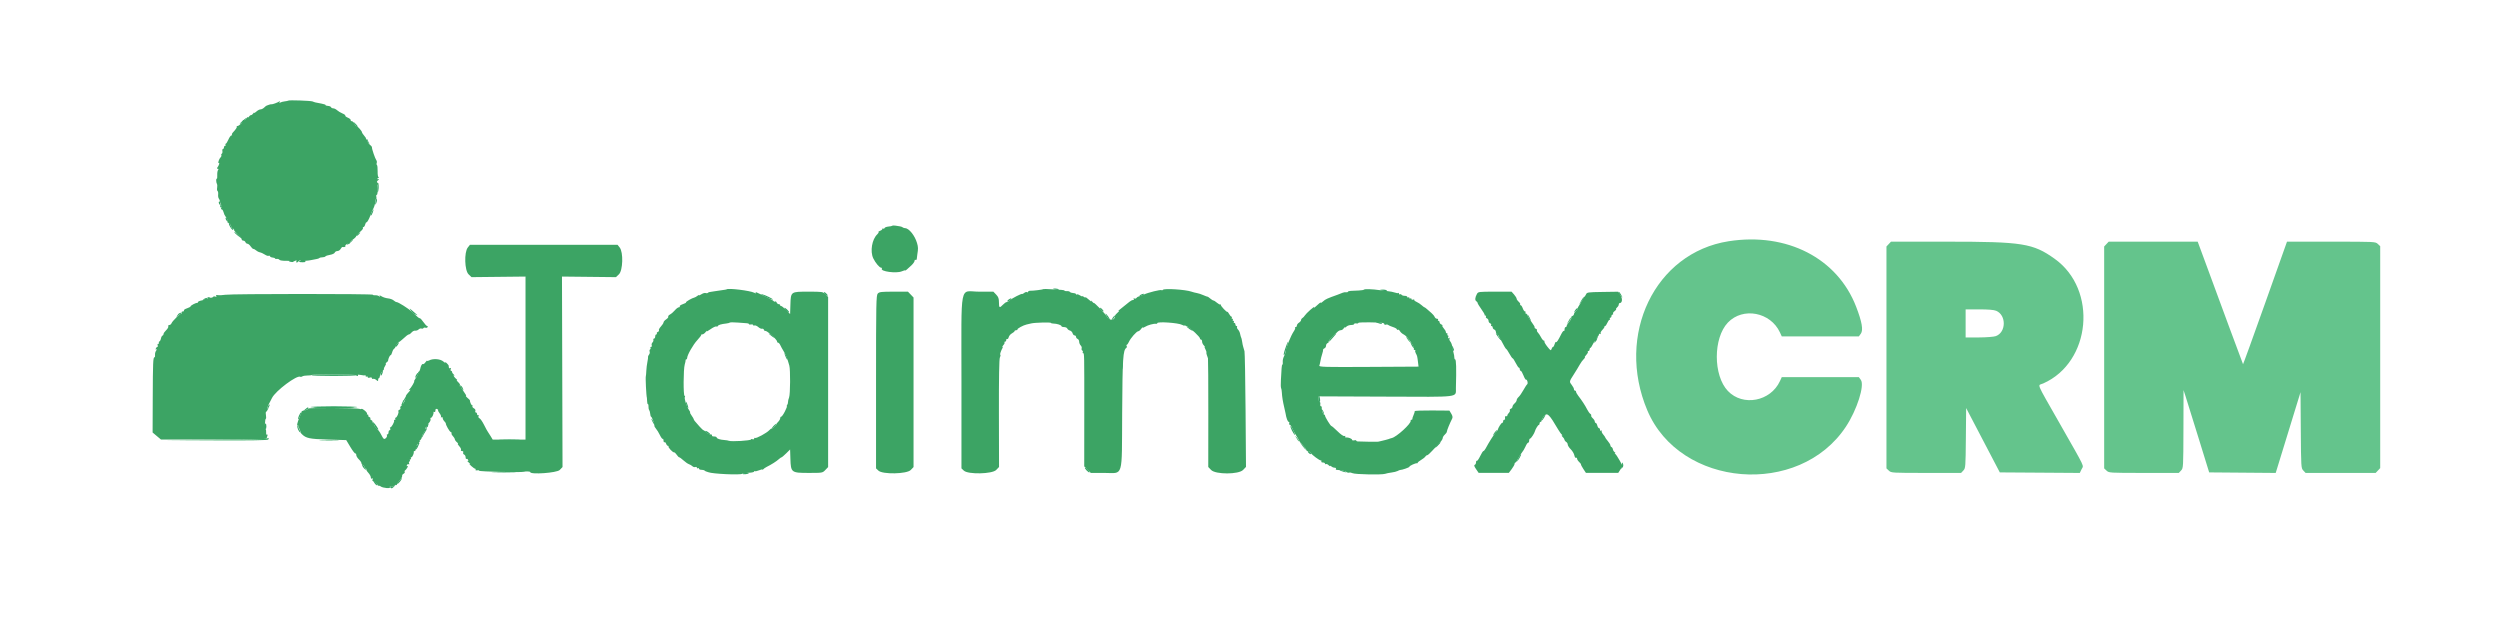 <svg id="svg" version="1.1" xmlns="http://www.w3.org/2000/svg" xmlns:xlink="http://www.w3.org/1999/xlink" width="400" height="100" viewBox="0, 0, 400,100"><g id="svgg"><path id="path0" d="M276.594 38.597 C 264.790 40.432,258.469 53.563,263.569 65.656 C 268.787 78.030,287.859 79.596,295.347 68.267 C 297.114 65.594,298.370 61.652,297.734 60.779 L 297.417 60.344 291.250 60.343 L 285.083 60.342 284.793 60.973 C 283.294 64.230,278.868 65.075,276.467 62.562 C 274.096 60.081,274.096 54.086,276.467 51.605 C 278.868 49.092,283.294 49.937,284.793 53.194 L 285.083 53.825 291.250 53.824 L 297.417 53.823 297.734 53.388 C 298.148 52.820,297.916 51.495,296.978 49.066 C 293.979 41.302,285.896 37.151,276.594 38.597 M302.196 39.052 L 301.833 39.438 301.833 57.190 L 301.833 74.942 302.219 75.304 C 302.599 75.661,302.685 75.667,308.190 75.667 L 313.775 75.667 314.135 75.284 C 314.484 74.912,314.496 74.758,314.539 70.095 L 314.583 65.289 317.276 70.436 L 319.969 75.583 326.369 75.627 L 332.770 75.671 333.052 75.078 C 333.391 74.367,333.825 75.273,329.516 67.691 C 325.613 60.825,325.997 61.758,326.911 61.353 C 334.588 57.957,335.657 46.339,328.747 41.408 C 325.269 38.927,323.633 38.667,311.492 38.667 L 302.558 38.667 302.196 39.052 M337.029 39.052 L 336.667 39.438 336.667 57.190 L 336.667 74.942 337.052 75.304 C 337.433 75.661,337.518 75.667,343.023 75.667 L 348.609 75.667 348.971 75.281 C 349.329 74.900,349.334 74.821,349.350 68.656 L 349.367 62.417 349.666 63.333 C 349.831 63.837,350.754 66.800,351.717 69.917 L 353.467 75.583 358.790 75.627 L 364.114 75.671 366.099 69.211 L 368.083 62.750 368.127 68.825 C 368.170 74.792,368.177 74.906,368.531 75.283 L 368.891 75.667 374.500 75.667 L 380.109 75.667 380.471 75.281 L 380.833 74.895 380.833 57.143 L 380.833 39.391 380.448 39.029 C 380.064 38.669,380.023 38.667,372.989 38.669 L 365.917 38.672 362.425 48.497 C 360.504 53.901,358.912 58.301,358.886 58.275 C 358.860 58.249,357.821 55.458,356.576 52.072 C 355.332 48.687,353.710 44.285,352.972 42.292 L 351.631 38.667 344.511 38.667 L 337.391 38.667 337.029 39.052 M319.388 49.727 C 321.044 50.419,320.996 53.194,319.318 53.782 C 318.999 53.894,317.817 53.985,316.625 53.991 L 314.500 54.000 314.500 51.750 L 314.500 49.500 316.672 49.500 C 318.129 49.500,319.023 49.575,319.388 49.727 " stroke="none" fill="#64c48c" fill-rule="evenodd"></path><path id="path1" d="M46.122 16.100 C 46.088 16.135,45.836 16.187,45.564 16.217 C 45.291 16.247,44.966 16.334,44.842 16.411 C 44.680 16.512,44.654 16.489,44.750 16.333 C 44.832 16.200,44.819 16.156,44.716 16.219 C 44.375 16.430,43.579 16.719,43.433 16.685 C 43.351 16.666,43.164 16.704,43.017 16.769 C 42.870 16.834,42.707 16.894,42.655 16.902 C 42.602 16.910,42.428 17.048,42.268 17.208 C 42.107 17.369,41.846 17.500,41.686 17.500 C 41.527 17.500,41.232 17.653,41.031 17.840 C 40.831 18.027,40.666 18.120,40.664 18.048 C 40.663 17.976,40.590 18.029,40.504 18.167 C 40.417 18.304,40.265 18.417,40.167 18.417 C 40.068 18.417,39.917 18.529,39.830 18.667 C 39.743 18.804,39.671 18.844,39.669 18.755 C 39.668 18.665,39.549 18.760,39.405 18.966 C 39.259 19.174,39.057 19.289,38.947 19.226 C 38.839 19.164,38.802 19.171,38.865 19.241 C 39.003 19.395,38.266 20.167,37.980 20.167 C 37.869 20.167,37.822 20.211,37.875 20.264 C 37.965 20.353,37.724 20.712,37.216 21.249 C 37.106 21.365,37.062 21.507,37.119 21.563 C 37.176 21.620,37.134 21.667,37.027 21.667 C 36.920 21.667,36.702 21.967,36.544 22.333 C 36.385 22.700,36.193 23.000,36.118 23.000 C 36.042 23.000,36.027 23.075,36.083 23.167 C 36.140 23.258,36.107 23.333,36.010 23.333 C 35.913 23.333,35.833 23.446,35.833 23.583 C 35.833 23.721,35.763 23.833,35.676 23.833 C 35.590 23.833,35.548 23.982,35.583 24.163 C 35.618 24.345,35.575 24.537,35.487 24.591 C 35.400 24.645,35.367 24.753,35.415 24.831 C 35.464 24.909,35.403 25.073,35.282 25.195 C 35.024 25.453,34.793 26.211,35.014 26.075 C 35.187 25.968,35.023 26.486,34.787 26.792 C 34.678 26.933,34.692 27.000,34.833 27.000 C 34.972 27.000,34.989 27.069,34.884 27.208 C 34.797 27.323,34.741 27.697,34.760 28.039 C 34.778 28.382,34.744 28.631,34.683 28.594 C 34.545 28.508,34.569 29.207,34.713 29.441 C 34.772 29.536,34.785 29.809,34.742 30.047 C 34.699 30.284,34.729 30.519,34.810 30.569 C 34.890 30.618,34.932 30.865,34.905 31.117 C 34.877 31.369,34.923 31.658,35.007 31.759 C 35.091 31.860,35.182 32.087,35.210 32.263 C 35.237 32.439,35.314 32.670,35.380 32.777 C 35.447 32.883,35.455 33.089,35.399 33.235 C 35.343 33.381,35.372 33.500,35.463 33.500 C 35.603 33.500,35.676 33.638,35.899 34.333 C 35.913 34.379,36.061 34.620,36.227 34.868 C 36.393 35.116,36.480 35.397,36.421 35.493 C 36.362 35.588,36.431 35.667,36.573 35.667 C 36.716 35.667,36.833 35.779,36.833 35.917 C 36.833 36.054,36.913 36.167,37.010 36.167 C 37.107 36.167,37.145 36.234,37.094 36.316 C 37.043 36.398,37.125 36.512,37.275 36.570 C 37.425 36.627,37.503 36.719,37.449 36.773 C 37.394 36.828,37.646 37.138,38.008 37.464 C 38.370 37.789,38.667 38.155,38.667 38.277 C 38.667 38.400,38.782 38.500,38.922 38.500 C 39.062 38.500,39.220 38.612,39.273 38.750 C 39.326 38.887,39.472 39.000,39.597 39.000 C 39.723 39.000,39.949 39.188,40.099 39.417 C 40.249 39.646,40.451 39.833,40.548 39.833 C 40.645 39.833,40.846 39.944,40.996 40.079 C 41.145 40.215,41.414 40.349,41.592 40.378 C 41.771 40.406,42.120 40.565,42.368 40.729 C 42.616 40.894,42.891 40.984,42.978 40.930 C 43.066 40.876,43.164 40.910,43.197 41.006 C 43.229 41.103,43.423 41.194,43.627 41.210 C 43.832 41.225,44.000 41.290,44.000 41.354 C 44.000 41.418,44.131 41.450,44.292 41.426 C 44.452 41.401,44.637 41.464,44.703 41.565 C 44.771 41.670,45.254 41.742,45.823 41.732 C 46.424 41.721,46.785 41.777,46.725 41.873 C 46.671 41.961,46.781 41.951,46.969 41.850 C 47.395 41.622,47.551 41.616,47.417 41.833 C 47.360 41.925,47.389 42.000,47.480 42.000 C 47.572 42.000,47.693 41.925,47.750 41.833 C 47.807 41.742,47.928 41.667,48.020 41.667 C 48.111 41.667,48.133 41.753,48.067 41.859 C 47.985 41.992,48.021 42.005,48.183 41.901 C 48.311 41.818,48.642 41.740,48.917 41.728 C 49.192 41.716,49.642 41.653,49.917 41.589 C 50.192 41.525,50.546 41.455,50.705 41.434 C 50.863 41.413,51.045 41.344,51.108 41.281 C 51.171 41.218,51.393 41.167,51.601 41.167 C 51.810 41.167,52.021 41.102,52.070 41.022 C 52.119 40.942,52.453 40.830,52.811 40.773 C 53.170 40.715,53.507 40.556,53.560 40.418 C 53.613 40.280,53.806 40.167,53.989 40.167 C 54.172 40.167,54.401 40.017,54.499 39.835 C 54.597 39.653,54.731 39.511,54.797 39.521 C 55.114 39.569,55.344 39.485,55.261 39.351 C 55.167 39.200,55.635 38.921,55.887 38.978 C 55.963 38.994,55.987 38.948,55.942 38.874 C 55.896 38.800,56.115 38.563,56.429 38.348 C 56.743 38.133,57.000 37.873,57.000 37.770 C 57.000 37.667,57.264 37.373,57.587 37.115 C 57.910 36.857,58.130 36.576,58.077 36.490 C 58.024 36.404,58.058 36.333,58.154 36.333 C 58.249 36.333,58.375 36.142,58.434 35.909 C 58.492 35.675,58.582 35.527,58.634 35.578 C 58.708 35.652,59.066 35.025,59.250 34.500 C 59.419 34.017,59.563 33.681,59.759 33.315 C 59.887 33.076,60.009 32.645,60.031 32.357 C 60.053 32.069,60.123 31.833,60.187 31.833 C 60.250 31.833,60.263 31.683,60.215 31.500 C 60.167 31.317,60.201 31.167,60.291 31.167 C 60.384 31.167,60.428 30.809,60.393 30.333 C 60.349 29.744,60.392 29.499,60.541 29.497 C 60.699 29.496,60.695 29.460,60.527 29.354 C 60.405 29.276,60.305 29.155,60.305 29.083 C 60.305 29.012,60.405 28.890,60.527 28.813 C 60.706 28.699,60.701 28.671,60.500 28.667 C 60.278 28.662,60.278 28.644,60.500 28.500 C 60.637 28.411,60.672 28.337,60.576 28.336 C 60.474 28.334,60.410 27.951,60.422 27.408 C 60.433 26.900,60.383 26.447,60.311 26.403 C 60.240 26.359,60.224 26.212,60.276 26.076 C 60.328 25.940,60.297 25.736,60.207 25.623 C 60.027 25.395,59.493 23.836,59.515 23.602 C 59.522 23.521,59.466 23.408,59.389 23.352 C 59.065 23.114,58.592 22.447,58.833 22.567 C 58.971 22.635,58.938 22.573,58.760 22.429 C 58.582 22.285,58.488 22.167,58.550 22.167 C 58.613 22.167,58.496 21.973,58.291 21.737 C 58.085 21.500,57.917 21.244,57.917 21.167 C 57.917 20.973,57.201 20.167,57.029 20.167 C 56.952 20.167,56.791 19.983,56.671 19.758 C 56.551 19.533,56.369 19.364,56.268 19.383 C 56.166 19.402,56.099 19.331,56.119 19.226 C 56.139 19.121,55.933 18.944,55.663 18.832 C 55.392 18.720,55.206 18.570,55.250 18.500 C 55.294 18.430,55.086 18.272,54.790 18.151 C 54.493 18.029,54.105 17.795,53.927 17.631 C 53.749 17.467,53.474 17.333,53.316 17.333 C 53.157 17.333,53.000 17.251,52.967 17.151 C 52.934 17.051,52.710 16.957,52.469 16.943 C 52.229 16.929,52.061 16.870,52.096 16.812 C 52.132 16.755,51.843 16.651,51.455 16.581 C 50.441 16.397,50.338 16.373,50.029 16.236 C 49.742 16.109,46.235 15.987,46.122 16.100 M142.770 36.119 C 142.722 36.167,142.438 36.227,142.139 36.252 C 141.840 36.278,141.567 36.382,141.533 36.484 C 141.499 36.585,141.403 36.626,141.319 36.575 C 141.235 36.523,141.167 36.555,141.167 36.646 C 141.167 36.736,141.011 36.860,140.821 36.921 C 140.631 36.981,140.517 37.072,140.568 37.123 C 140.619 37.174,140.531 37.336,140.372 37.483 C 139.517 38.274,139.189 40.215,139.722 41.333 C 140.066 42.055,140.722 42.833,140.988 42.833 C 141.097 42.833,141.145 42.901,141.093 42.984 C 140.818 43.429,143.404 43.781,144.274 43.417 C 144.582 43.289,144.833 43.220,144.833 43.265 C 144.833 43.360,145.147 43.105,145.839 42.446 C 146.111 42.186,146.333 41.863,146.333 41.727 C 146.333 41.591,146.408 41.527,146.500 41.583 C 146.592 41.640,146.676 41.551,146.688 41.385 C 146.700 41.219,146.737 40.915,146.771 40.708 C 146.922 39.795,146.916 39.543,146.725 38.887 C 146.378 37.693,145.439 36.520,144.819 36.506 C 144.674 36.503,144.504 36.448,144.441 36.385 C 144.378 36.323,144.197 36.250,144.038 36.225 C 143.880 36.200,143.549 36.146,143.303 36.106 C 143.058 36.065,142.818 36.071,142.770 36.119 M74.845 39.606 C 74.247 40.366,74.334 43.279,74.973 43.891 L 75.446 44.344 79.765 44.297 L 84.083 44.250 84.083 57.292 L 84.083 70.333 81.456 70.333 L 78.828 70.333 78.507 69.792 C 78.331 69.494,78.126 69.175,78.052 69.083 C 77.977 68.992,77.704 68.491,77.445 67.971 C 77.185 67.451,76.859 66.981,76.719 66.928 C 76.573 66.872,76.507 66.722,76.564 66.573 C 76.621 66.426,76.592 66.360,76.498 66.418 C 76.407 66.474,76.333 66.403,76.333 66.260 C 76.333 66.117,76.250 66.000,76.149 66.000 C 76.047 66.000,76.007 65.889,76.059 65.753 C 76.115 65.606,76.018 65.432,75.822 65.328 C 75.640 65.230,75.535 65.079,75.589 64.992 C 75.642 64.905,75.616 64.833,75.529 64.833 C 75.405 64.833,75.166 64.286,75.179 64.033 C 75.180 64.005,75.009 63.838,74.799 63.663 C 74.589 63.488,74.482 63.342,74.561 63.339 C 74.641 63.336,74.510 63.076,74.270 62.761 C 74.030 62.446,73.833 62.109,73.833 62.011 C 73.833 61.913,73.754 61.833,73.657 61.833 C 73.560 61.833,73.529 61.754,73.589 61.658 C 73.648 61.561,73.529 61.336,73.323 61.158 C 73.117 60.979,73.017 60.832,73.099 60.831 C 73.182 60.829,73.175 60.773,73.083 60.706 C 72.731 60.447,72.391 59.923,72.667 60.064 C 72.811 60.138,72.794 60.091,72.625 59.952 C 72.465 59.821,72.333 59.628,72.333 59.523 C 72.333 59.419,72.261 59.333,72.172 59.333 C 72.083 59.333,72.058 59.209,72.117 59.056 C 72.188 58.870,72.159 58.818,72.028 58.899 C 71.861 59.002,71.793 58.885,71.794 58.500 C 71.794 58.454,71.642 58.267,71.455 58.083 C 71.268 57.900,71.177 57.862,71.251 58.000 C 71.326 58.137,71.191 58.072,70.952 57.854 C 70.476 57.420,69.306 57.325,68.667 57.666 C 68.484 57.765,68.333 57.788,68.333 57.719 C 68.333 57.649,68.216 57.760,68.072 57.966 C 67.928 58.171,67.749 58.301,67.673 58.254 C 67.526 58.163,67.324 58.533,67.220 59.083 C 67.185 59.267,67.084 59.442,66.994 59.473 C 66.905 59.503,66.868 59.588,66.913 59.661 C 66.958 59.734,66.811 60.065,66.586 60.397 C 66.361 60.729,66.216 61.000,66.264 61.000 C 66.400 61.000,65.781 62.055,65.500 62.304 C 65.362 62.425,65.344 62.477,65.458 62.419 C 65.774 62.259,65.711 62.404,65.247 62.904 C 65.017 63.153,64.870 63.424,64.921 63.507 C 65.037 63.694,64.534 64.687,64.199 64.933 C 64.062 65.034,63.998 65.195,64.057 65.291 C 64.116 65.387,64.048 65.510,63.905 65.565 C 63.762 65.619,63.689 65.734,63.742 65.820 C 63.861 66.013,63.501 66.833,63.297 66.833 C 63.214 66.833,63.193 66.908,63.250 67.000 C 63.307 67.092,63.269 67.167,63.167 67.167 C 63.064 67.167,63.014 67.223,63.054 67.292 C 63.163 67.475,62.567 68.512,62.431 68.376 C 62.368 68.312,62.365 68.389,62.426 68.547 C 62.489 68.711,62.457 68.833,62.351 68.833 C 62.250 68.833,62.167 68.983,62.167 69.167 C 62.167 69.350,62.087 69.500,61.990 69.500 C 61.893 69.500,61.853 69.564,61.901 69.642 C 62.035 69.858,61.608 70.344,61.408 70.205 C 61.312 70.138,61.110 69.820,60.961 69.498 C 60.811 69.176,60.496 68.745,60.261 68.541 C 60.026 68.336,59.833 68.056,59.833 67.918 C 59.833 67.780,59.754 67.667,59.657 67.667 C 59.560 67.667,59.527 67.591,59.584 67.499 C 59.641 67.407,59.571 67.286,59.428 67.231 C 59.285 67.177,59.210 67.064,59.262 66.981 C 59.313 66.899,59.238 66.786,59.095 66.731 C 58.952 66.677,58.877 66.565,58.927 66.483 C 58.978 66.400,58.928 66.333,58.815 66.333 C 58.703 66.333,58.660 66.285,58.720 66.225 C 58.871 66.073,58.012 65.306,57.822 65.424 C 57.736 65.477,57.590 65.472,57.495 65.414 C 57.262 65.270,49.333 65.221,49.333 65.364 C 49.333 65.478,48.730 65.726,48.417 65.742 C 48.325 65.746,48.245 65.825,48.240 65.917 C 48.234 66.008,48.097 66.383,47.934 66.750 C 47.550 67.615,47.429 68.230,47.672 68.080 C 47.776 68.016,47.836 68.064,47.810 68.192 C 47.784 68.315,47.857 68.585,47.971 68.792 C 48.085 68.998,48.138 69.167,48.089 69.167 C 48.040 69.167,48.132 69.298,48.294 69.458 C 48.969 70.128,49.514 70.241,52.491 70.330 L 55.398 70.417 56.066 71.531 C 56.433 72.143,56.794 72.608,56.867 72.563 C 56.940 72.517,57.000 72.622,57.000 72.794 C 57.000 72.967,57.187 73.285,57.417 73.500 C 57.646 73.715,57.833 73.993,57.833 74.118 C 57.833 74.242,57.946 74.387,58.083 74.440 C 58.221 74.492,58.333 74.640,58.333 74.768 C 58.333 74.896,58.421 75.000,58.528 75.000 C 58.635 75.000,58.677 75.046,58.621 75.101 C 58.565 75.157,58.703 75.400,58.927 75.641 C 59.150 75.883,59.333 76.216,59.333 76.383 C 59.333 76.572,59.407 76.641,59.528 76.566 C 59.659 76.485,59.689 76.536,59.618 76.721 C 59.560 76.872,59.570 76.978,59.640 76.956 C 59.711 76.935,59.971 77.134,60.218 77.399 C 60.465 77.665,60.667 77.824,60.667 77.754 C 60.667 77.683,60.774 77.715,60.904 77.823 C 61.223 78.088,62.547 78.210,62.392 77.961 C 62.320 77.844,62.375 77.814,62.544 77.878 C 62.690 77.934,62.898 77.873,63.007 77.742 C 63.115 77.611,63.271 77.545,63.352 77.595 C 63.433 77.645,63.500 77.619,63.500 77.536 C 63.500 77.453,63.687 77.167,63.916 76.901 C 64.146 76.635,64.333 76.360,64.333 76.292 C 64.334 75.982,64.372 75.908,64.599 75.781 C 64.732 75.707,64.800 75.581,64.751 75.501 C 64.702 75.422,64.737 75.310,64.830 75.252 C 64.922 75.195,65.081 74.993,65.182 74.804 C 65.313 74.560,65.314 74.492,65.185 74.572 C 65.072 74.642,65.041 74.587,65.103 74.426 C 65.157 74.285,65.281 74.218,65.379 74.278 C 65.490 74.347,65.517 74.285,65.450 74.111 C 65.392 73.958,65.421 73.833,65.515 73.833 C 65.609 73.833,65.640 73.758,65.583 73.667 C 65.527 73.575,65.564 73.500,65.667 73.500 C 65.769 73.500,65.807 73.425,65.750 73.333 C 65.693 73.242,65.721 73.167,65.812 73.167 C 65.978 73.167,66.262 72.526,66.200 72.292 C 66.182 72.223,66.242 72.167,66.333 72.167 C 66.425 72.167,66.500 72.079,66.500 71.971 C 66.500 71.864,66.631 71.626,66.792 71.443 C 66.952 71.259,66.990 71.164,66.875 71.231 C 66.547 71.423,66.631 71.214,67.042 70.815 C 67.248 70.615,67.304 70.505,67.167 70.571 C 67.014 70.645,67.030 70.598,67.208 70.452 C 67.369 70.321,67.500 70.079,67.500 69.914 C 67.500 69.749,67.701 69.351,67.947 69.029 C 68.193 68.707,68.306 68.497,68.199 68.563 C 68.071 68.643,68.038 68.596,68.103 68.426 C 68.157 68.285,68.280 68.217,68.377 68.277 C 68.478 68.339,68.502 68.305,68.434 68.195 C 68.369 68.090,68.465 67.845,68.646 67.651 C 68.827 67.456,68.935 67.192,68.887 67.065 C 68.838 66.938,68.876 66.833,68.971 66.833 C 69.148 66.833,69.429 66.195,69.362 65.946 C 69.342 65.870,69.402 65.856,69.496 65.914 C 69.591 65.973,69.667 65.870,69.667 65.682 C 69.667 65.446,69.744 65.374,69.924 65.442 C 70.065 65.497,70.143 65.579,70.096 65.626 C 70.049 65.673,70.157 65.898,70.337 66.125 C 70.516 66.353,70.614 66.617,70.555 66.712 C 70.493 66.812,70.529 66.835,70.641 66.766 C 70.753 66.696,70.833 66.750,70.833 66.895 C 70.833 67.031,70.949 67.258,71.089 67.399 C 71.230 67.540,71.340 67.696,71.333 67.747 C 71.303 67.972,71.907 69.039,72.109 69.116 C 72.231 69.163,72.294 69.263,72.248 69.337 C 72.201 69.412,72.293 69.602,72.450 69.760 C 72.608 69.918,72.753 70.155,72.773 70.287 C 72.792 70.420,72.945 70.632,73.112 70.759 C 73.280 70.886,73.347 70.992,73.263 70.995 C 73.178 70.998,73.279 71.182,73.488 71.404 C 73.697 71.627,73.818 71.889,73.758 71.988 C 73.696 72.088,73.769 72.167,73.925 72.167 C 74.096 72.167,74.168 72.257,74.112 72.403 C 74.062 72.533,74.129 72.680,74.261 72.731 C 74.392 72.782,74.500 72.980,74.500 73.171 C 74.500 73.363,74.567 73.478,74.649 73.427 C 74.731 73.377,74.843 73.451,74.897 73.593 C 74.963 73.763,74.926 73.814,74.790 73.744 C 74.676 73.686,74.771 73.801,75.000 74.000 C 75.229 74.199,75.304 74.309,75.167 74.245 C 75.029 74.180,75.135 74.324,75.401 74.564 C 75.667 74.804,75.953 75.000,76.036 75.000 C 76.119 75.000,76.142 75.071,76.089 75.158 C 76.035 75.245,76.143 75.287,76.329 75.251 C 76.515 75.215,76.667 75.244,76.667 75.315 C 76.667 75.464,83.380 75.621,83.833 75.482 C 84.140 75.389,84.833 75.425,84.833 75.534 C 84.833 75.969,89.107 75.664,89.554 75.197 L 90.003 74.728 89.960 59.489 L 89.917 44.250 94.235 44.297 L 98.554 44.344 99.027 43.891 C 99.666 43.279,99.753 40.366,99.155 39.606 L 98.809 39.167 87.000 39.167 L 75.191 39.167 74.845 39.606 M116.259 46.296 C 116.234 46.322,115.921 46.377,115.565 46.420 C 115.208 46.462,114.617 46.549,114.250 46.614 C 113.883 46.678,113.533 46.735,113.472 46.740 C 113.411 46.746,113.310 46.801,113.248 46.864 C 113.185 46.926,113.028 46.936,112.899 46.887 C 112.770 46.837,112.477 46.919,112.249 47.069 C 112.020 47.219,111.833 47.293,111.833 47.233 C 111.833 47.174,111.713 47.225,111.567 47.347 C 111.420 47.469,111.214 47.585,111.108 47.605 C 110.750 47.672,109.679 48.290,109.768 48.379 C 109.816 48.427,109.587 48.555,109.260 48.663 C 108.932 48.772,108.706 48.929,108.758 49.013 C 108.810 49.098,108.747 49.167,108.617 49.167 C 108.488 49.167,108.202 49.381,107.983 49.642 C 107.763 49.903,107.412 50.207,107.204 50.317 C 106.995 50.427,106.866 50.585,106.917 50.668 C 106.969 50.751,106.821 50.943,106.589 51.095 C 106.357 51.247,106.167 51.465,106.167 51.578 C 106.167 51.692,105.978 51.988,105.747 52.237 C 105.517 52.486,105.371 52.760,105.425 52.846 C 105.478 52.932,105.404 53.047,105.262 53.102 C 105.119 53.157,105.043 53.269,105.094 53.351 C 105.145 53.433,105.107 53.500,105.010 53.500 C 104.913 53.500,104.833 53.650,104.833 53.833 C 104.833 54.017,104.752 54.167,104.653 54.167 C 104.553 54.167,104.503 54.260,104.541 54.374 C 104.579 54.487,104.514 54.677,104.395 54.795 C 104.277 54.913,104.223 55.120,104.275 55.255 C 104.327 55.390,104.282 55.500,104.175 55.500 C 104.068 55.500,104.023 55.570,104.076 55.655 C 104.129 55.740,104.099 55.855,104.010 55.910 C 103.921 55.966,103.891 56.122,103.943 56.257 C 103.995 56.393,103.951 56.608,103.846 56.735 C 103.741 56.861,103.670 57.029,103.689 57.107 C 103.708 57.186,103.660 57.550,103.583 57.917 C 103.506 58.283,103.429 58.921,103.410 59.333 C 103.392 59.746,103.360 60.121,103.337 60.167 C 103.253 60.342,103.399 63.365,103.506 63.667 C 103.523 63.712,103.538 63.956,103.540 64.208 C 103.543 64.460,103.600 64.667,103.666 64.667 C 103.733 64.667,103.775 64.835,103.759 65.042 C 103.744 65.248,103.791 65.499,103.865 65.600 C 103.939 65.701,104.016 65.982,104.036 66.225 C 104.056 66.468,104.116 66.667,104.170 66.667 C 104.297 66.667,104.743 67.866,104.700 68.093 C 104.682 68.191,104.798 68.416,104.959 68.593 C 105.119 68.771,105.400 69.229,105.582 69.610 C 105.765 69.991,105.971 70.268,106.040 70.225 C 106.110 70.182,106.167 70.306,106.167 70.500 C 106.167 70.694,106.236 70.810,106.321 70.757 C 106.406 70.705,106.524 70.813,106.583 70.998 C 106.641 71.182,106.772 71.333,106.872 71.333 C 106.973 71.333,107.013 71.375,106.962 71.427 C 106.840 71.549,107.663 72.429,107.850 72.376 C 107.929 72.354,108.116 72.522,108.266 72.751 C 108.416 72.980,108.600 73.167,108.676 73.167 C 108.751 73.167,109.060 73.392,109.361 73.668 C 109.663 73.943,110.058 74.215,110.239 74.273 C 110.420 74.330,110.667 74.477,110.789 74.598 C 110.910 74.720,111.120 74.777,111.255 74.725 C 111.390 74.673,111.500 74.718,111.500 74.825 C 111.500 74.932,111.575 74.973,111.667 74.917 C 111.758 74.860,111.833 74.893,111.833 74.990 C 111.833 75.087,112.008 75.167,112.222 75.167 C 112.436 75.167,112.667 75.223,112.736 75.292 C 112.805 75.360,112.911 75.423,112.972 75.431 C 113.033 75.439,113.196 75.494,113.333 75.553 C 113.962 75.823,118.452 76.032,118.762 75.805 C 118.860 75.734,119.329 75.661,119.804 75.644 C 120.278 75.628,120.667 75.538,120.667 75.446 C 120.667 75.353,120.714 75.325,120.771 75.382 C 120.829 75.440,121.129 75.381,121.438 75.252 C 121.747 75.123,122.001 75.069,122.003 75.134 C 122.004 75.198,122.060 75.173,122.128 75.080 C 122.195 74.986,122.438 74.817,122.667 74.704 C 123.409 74.336,124.242 73.809,124.594 73.484 C 124.783 73.310,124.987 73.167,125.047 73.167 C 125.107 73.167,125.439 72.885,125.786 72.542 L 126.417 71.917 126.465 73.413 C 126.537 75.616,126.603 75.667,129.415 75.667 C 131.596 75.667,131.606 75.665,132.052 75.199 L 132.500 74.732 132.500 61.123 L 132.500 47.515 132.076 47.091 C 131.662 46.677,131.594 46.667,129.352 46.667 C 126.498 46.667,126.534 46.641,126.465 48.755 L 126.417 50.250 125.761 49.583 C 125.401 49.217,125.045 48.935,124.970 48.958 C 124.895 48.981,124.833 48.925,124.833 48.833 C 124.833 48.742,124.729 48.667,124.601 48.667 C 124.473 48.667,124.324 48.549,124.269 48.406 C 124.214 48.263,124.100 48.188,124.015 48.240 C 123.931 48.293,123.837 48.274,123.806 48.199 C 123.775 48.124,123.225 47.809,122.583 47.499 C 120.891 46.680,120.800 46.645,120.928 46.852 C 121.003 46.972,120.917 46.968,120.676 46.838 C 120.044 46.500,116.491 46.064,116.259 46.296 M166.967 46.255 C 166.887 46.336,165.295 46.536,164.875 46.519 C 164.669 46.511,164.500 46.582,164.500 46.678 C 164.500 46.774,164.422 46.805,164.326 46.745 C 164.230 46.686,164.031 46.738,163.884 46.861 C 163.736 46.983,163.587 47.059,163.552 47.030 C 163.446 46.940,161.940 47.713,161.594 48.034 C 161.416 48.199,161.180 48.333,161.069 48.333 C 160.959 48.333,160.692 48.520,160.476 48.747 C 159.925 49.327,159.833 49.276,159.833 48.384 C 159.833 47.762,159.742 47.506,159.385 47.134 L 158.938 46.667 156.661 46.667 C 153.458 46.667,153.833 44.750,153.833 61.109 L 153.833 74.942 154.219 75.304 C 154.889 75.934,158.761 75.851,159.391 75.193 L 159.845 74.720 159.826 66.123 C 159.814 60.451,159.867 57.415,159.981 57.201 C 160.077 57.023,160.111 56.833,160.057 56.779 C 160.003 56.725,160.018 56.547,160.090 56.382 C 160.162 56.218,160.229 56.046,160.238 56.000 C 160.247 55.954,160.315 55.823,160.387 55.708 C 160.460 55.594,160.466 55.500,160.401 55.500 C 160.335 55.500,160.406 55.363,160.558 55.195 C 160.710 55.027,160.784 54.839,160.723 54.778 C 160.661 54.717,160.699 54.667,160.806 54.667 C 160.912 54.667,161.000 54.550,161.000 54.407 C 161.000 54.264,161.067 54.188,161.149 54.239 C 161.231 54.290,161.341 54.158,161.394 53.946 C 161.448 53.734,161.681 53.460,161.912 53.336 C 162.144 53.212,162.333 53.048,162.333 52.972 C 162.333 52.896,162.458 52.833,162.611 52.833 C 162.764 52.833,162.842 52.786,162.784 52.729 C 162.669 52.614,163.721 52.034,164.250 51.921 C 164.433 51.882,164.771 51.803,165.000 51.746 C 165.560 51.606,168.167 51.542,168.167 51.668 C 168.167 51.723,168.335 51.769,168.542 51.770 C 169.086 51.772,169.833 52.012,169.833 52.185 C 169.833 52.266,170.023 52.333,170.255 52.333 C 170.487 52.333,170.717 52.438,170.767 52.567 C 170.816 52.695,171.007 52.840,171.191 52.888 C 171.374 52.936,171.565 53.131,171.615 53.321 C 171.665 53.511,171.809 53.667,171.936 53.667 C 172.063 53.667,172.167 53.771,172.167 53.899 C 172.167 54.027,172.279 54.174,172.417 54.227 C 172.554 54.280,172.667 54.481,172.667 54.673 C 172.667 54.866,172.776 55.133,172.910 55.267 C 173.043 55.400,173.113 55.612,173.065 55.738 C 173.017 55.864,173.059 56.017,173.158 56.078 C 173.257 56.139,173.296 56.260,173.243 56.345 C 173.190 56.430,173.210 56.500,173.288 56.500 C 173.492 56.500,173.491 56.452,173.484 65.934 L 173.477 74.618 174.001 75.142 L 174.526 75.667 176.650 75.667 C 179.807 75.667,179.480 76.750,179.546 66.077 C 179.601 57.219,179.679 56.034,180.227 55.644 C 180.309 55.585,180.325 55.454,180.262 55.352 C 180.199 55.250,180.208 55.167,180.283 55.167 C 180.358 55.167,180.512 54.955,180.627 54.696 C 180.889 54.104,181.861 53.000,182.120 53.000 C 182.227 53.000,182.431 52.833,182.574 52.630 C 182.717 52.426,182.833 52.322,182.833 52.399 C 182.833 52.476,183.003 52.427,183.211 52.291 C 183.620 52.023,184.622 51.747,184.958 51.809 C 185.073 51.831,185.167 51.783,185.167 51.704 C 185.167 51.419,188.527 51.649,189.125 51.974 C 189.331 52.087,189.500 52.136,189.500 52.085 C 189.500 52.034,189.709 52.100,189.964 52.232 C 190.535 52.527,192.000 53.911,192.000 54.155 C 192.000 54.253,192.075 54.333,192.167 54.333 C 192.258 54.333,192.333 54.478,192.333 54.655 C 192.333 54.832,192.451 55.094,192.595 55.238 C 192.739 55.382,192.812 55.500,192.756 55.500 C 192.700 55.500,192.749 55.669,192.863 55.875 C 192.977 56.081,193.051 56.317,193.027 56.400 C 193.003 56.482,193.036 56.670,193.100 56.817 C 193.164 56.963,193.244 57.196,193.277 57.333 C 193.310 57.471,193.334 61.439,193.330 66.152 L 193.322 74.720 193.776 75.193 C 194.486 75.935,198.186 75.929,198.898 75.186 L 199.359 74.705 199.290 65.644 C 199.252 60.661,199.175 56.409,199.118 56.195 C 199.061 55.981,198.968 55.662,198.912 55.486 C 198.856 55.310,198.783 54.959,198.750 54.708 C 198.717 54.456,198.675 54.231,198.657 54.208 C 198.640 54.185,198.606 54.092,198.583 54.000 C 198.560 53.908,198.527 53.815,198.508 53.792 C 198.490 53.769,198.443 53.575,198.403 53.362 C 198.364 53.149,198.219 52.862,198.081 52.724 C 197.943 52.586,197.873 52.404,197.925 52.320 C 197.977 52.236,197.940 52.167,197.843 52.167 C 197.746 52.167,197.667 52.054,197.667 51.917 C 197.667 51.779,197.587 51.667,197.490 51.667 C 197.393 51.667,197.360 51.592,197.417 51.500 C 197.473 51.408,197.436 51.333,197.333 51.333 C 197.231 51.333,197.193 51.258,197.250 51.167 C 197.307 51.075,197.269 51.000,197.167 51.000 C 197.064 51.000,197.027 50.925,197.083 50.833 C 197.140 50.742,197.120 50.667,197.038 50.667 C 196.956 50.667,196.789 50.479,196.667 50.250 C 196.544 50.021,196.416 49.862,196.381 49.897 C 196.282 49.995,195.333 48.995,195.333 48.793 C 195.333 48.693,195.289 48.655,195.236 48.709 C 195.182 48.762,194.951 48.644,194.722 48.445 C 194.494 48.246,194.240 48.083,194.159 48.083 C 194.077 48.083,193.840 47.937,193.630 47.758 C 193.421 47.578,193.231 47.448,193.208 47.468 C 193.184 47.488,192.884 47.379,192.541 47.227 C 192.198 47.075,191.729 46.922,191.500 46.887 C 191.271 46.852,190.896 46.756,190.667 46.674 C 189.710 46.328,186.225 46.105,186.056 46.378 C 186.013 46.448,185.918 46.469,185.846 46.424 C 185.668 46.315,183.722 46.797,183.000 47.131 C 182.679 47.279,182.312 47.417,182.183 47.439 C 182.055 47.460,181.895 47.567,181.827 47.677 C 181.758 47.789,181.612 47.819,181.493 47.746 C 181.355 47.661,181.323 47.682,181.401 47.808 C 181.469 47.918,181.420 48.000,181.285 48.000 C 181.156 48.000,180.895 48.131,180.705 48.292 C 180.390 48.557,180.037 48.841,179.083 49.595 C 178.900 49.739,178.862 49.809,179.000 49.750 C 179.137 49.690,179.063 49.805,178.833 50.006 C 178.604 50.207,178.416 50.419,178.415 50.477 C 178.406 51.314,177.551 51.414,177.089 50.631 C 176.796 50.136,175.000 48.281,175.000 48.474 C 175.000 48.523,174.882 48.418,174.738 48.240 C 174.593 48.062,174.530 48.029,174.597 48.167 C 174.664 48.304,174.482 48.196,174.192 47.927 C 173.903 47.658,173.667 47.498,173.667 47.573 C 173.667 47.647,173.554 47.614,173.417 47.500 C 173.279 47.386,173.167 47.341,173.167 47.400 C 173.167 47.459,172.992 47.393,172.778 47.253 C 172.565 47.113,172.340 47.049,172.278 47.111 C 172.217 47.172,172.167 47.153,172.167 47.069 C 172.166 46.985,171.969 46.905,171.728 46.891 C 171.487 46.877,171.243 46.795,171.187 46.708 C 171.130 46.621,170.915 46.564,170.708 46.581 C 170.502 46.597,170.333 46.565,170.333 46.508 C 170.333 46.451,170.090 46.393,169.792 46.379 C 169.494 46.365,168.748 46.320,168.134 46.279 C 167.521 46.237,166.995 46.227,166.967 46.255 M218.250 46.334 C 218.211 46.396,217.821 46.463,217.382 46.481 C 216.943 46.500,216.377 46.526,216.125 46.538 C 215.873 46.551,215.667 46.615,215.667 46.682 C 215.667 46.749,215.535 46.784,215.375 46.761 C 215.215 46.737,214.971 46.771,214.833 46.836 C 214.696 46.902,214.321 47.048,214.000 47.162 C 212.382 47.736,212.054 47.885,211.708 48.208 C 211.502 48.401,211.333 48.505,211.333 48.439 C 211.333 48.315,211.061 48.517,210.467 49.083 C 210.275 49.267,210.180 49.304,210.257 49.167 C 210.333 49.029,210.063 49.211,209.656 49.571 C 209.250 49.931,208.848 50.344,208.765 50.488 C 208.681 50.632,208.512 50.810,208.390 50.883 C 208.267 50.957,208.167 51.107,208.167 51.218 C 208.167 51.329,208.017 51.513,207.833 51.628 C 207.650 51.742,207.500 51.948,207.500 52.085 C 207.500 52.221,207.413 52.333,207.306 52.333 C 207.199 52.333,207.159 52.381,207.217 52.440 C 207.276 52.498,207.189 52.742,207.025 52.981 C 206.519 53.718,205.668 55.846,205.666 56.381 C 205.665 56.492,205.559 56.786,205.429 57.034 C 205.300 57.282,205.215 57.676,205.241 57.909 C 205.267 58.142,205.242 58.333,205.185 58.333 C 205.129 58.334,205.070 58.615,205.053 58.958 C 205.036 59.302,204.989 60.108,204.948 60.750 C 204.908 61.392,204.918 61.992,204.973 62.083 C 205.027 62.175,205.084 62.512,205.099 62.833 C 205.131 63.487,205.257 64.259,205.492 65.250 C 205.667 65.989,205.659 65.951,205.686 66.125 C 205.804 66.891,206.032 67.500,206.203 67.500 C 206.294 67.500,206.324 67.616,206.270 67.759 C 206.215 67.901,206.234 67.978,206.312 67.930 C 206.390 67.882,206.595 68.157,206.768 68.542 C 206.942 68.927,207.254 69.494,207.463 69.802 C 207.672 70.110,207.860 70.440,207.880 70.535 C 207.900 70.630,208.160 70.950,208.458 71.246 C 208.756 71.542,209.000 71.870,209.000 71.975 C 209.000 72.080,209.108 72.167,209.241 72.167 C 209.373 72.167,209.579 72.298,209.699 72.458 C 209.989 72.848,211.096 73.667,211.332 73.667 C 211.435 73.667,211.473 73.742,211.417 73.833 C 211.360 73.925,211.468 74.000,211.657 74.000 C 211.846 74.000,212.000 74.079,212.000 74.177 C 212.000 74.274,212.069 74.310,212.153 74.258 C 212.238 74.206,212.425 74.282,212.570 74.427 C 212.715 74.572,212.833 74.633,212.833 74.562 C 212.833 74.491,212.923 74.523,213.033 74.633 C 213.143 74.743,213.373 74.833,213.543 74.833 C 213.714 74.833,213.807 74.908,213.750 75.000 C 213.693 75.092,213.745 75.172,213.865 75.178 C 214.574 75.214,215.248 75.360,215.437 75.517 C 215.557 75.617,215.752 75.664,215.869 75.622 C 215.987 75.579,216.227 75.619,216.402 75.709 C 216.789 75.909,221.104 75.994,221.617 75.812 C 221.818 75.740,222.283 75.645,222.650 75.601 C 223.017 75.557,223.452 75.448,223.617 75.360 C 223.782 75.272,223.954 75.200,224.000 75.201 C 224.314 75.205,225.500 74.794,225.500 74.680 C 225.500 74.526,226.509 74.064,226.708 74.127 C 226.777 74.149,226.833 74.108,226.833 74.036 C 226.833 73.964,227.077 73.764,227.375 73.591 C 227.673 73.418,227.977 73.176,228.050 73.055 C 228.123 72.933,228.259 72.833,228.352 72.833 C 228.444 72.833,228.797 72.523,229.135 72.144 C 229.473 71.765,229.994 71.213,230.292 70.916 C 230.590 70.620,230.833 70.254,230.833 70.104 C 230.833 69.953,230.983 69.702,231.167 69.545 C 231.350 69.388,231.500 69.165,231.500 69.051 C 231.500 68.867,231.943 67.783,232.354 66.961 C 232.452 66.768,232.402 66.513,232.202 66.185 L 231.906 65.697 229.117 65.675 C 227.583 65.663,226.342 65.712,226.358 65.785 C 226.374 65.857,226.288 66.142,226.167 66.417 C 226.045 66.692,225.958 66.973,225.973 67.042 C 225.988 67.110,225.925 67.167,225.833 67.167 C 225.742 67.167,225.685 67.234,225.708 67.317 C 225.829 67.752,223.433 69.940,222.670 70.091 C 222.531 70.119,222.398 70.156,222.375 70.175 C 222.352 70.193,222.277 70.224,222.208 70.243 C 222.140 70.262,221.891 70.332,221.657 70.399 C 221.422 70.465,221.085 70.547,220.907 70.581 C 220.729 70.614,220.546 70.655,220.500 70.672 C 220.419 70.702,217.628 70.666,217.208 70.629 C 217.094 70.619,217.000 70.556,217.000 70.488 C 217.000 70.420,216.850 70.404,216.667 70.452 C 216.483 70.500,216.333 70.464,216.333 70.372 C 216.333 70.188,215.713 69.947,215.358 69.993 C 215.234 70.009,215.182 69.943,215.242 69.846 C 215.306 69.742,215.252 69.708,215.110 69.763 C 214.964 69.819,214.531 69.523,214.011 69.011 C 213.539 68.547,213.100 68.167,213.034 68.167 C 212.892 68.167,212.000 66.723,212.000 66.493 C 212.000 66.405,211.933 66.333,211.851 66.333 C 211.688 66.333,211.426 65.539,211.480 65.208 C 211.499 65.094,211.441 65.000,211.350 65.000 C 211.260 65.000,211.215 64.850,211.250 64.667 C 211.285 64.483,211.244 64.333,211.157 64.333 C 211.071 64.333,211.000 64.127,211.000 63.875 L 211.000 63.417 221.759 63.461 C 233.879 63.510,232.901 63.631,232.945 62.083 C 233.034 58.882,232.995 57.500,232.814 57.500 C 232.744 57.500,232.690 57.369,232.693 57.208 C 232.696 57.048,232.645 56.729,232.580 56.500 C 232.516 56.271,232.425 55.821,232.379 55.500 C 232.333 55.179,232.184 54.790,232.048 54.636 C 231.912 54.481,231.857 54.263,231.926 54.151 C 232.012 54.013,231.982 53.992,231.831 54.085 C 231.670 54.184,231.639 54.145,231.716 53.944 C 231.775 53.791,231.746 53.667,231.652 53.667 C 231.557 53.667,231.527 53.592,231.583 53.500 C 231.640 53.408,231.607 53.333,231.510 53.333 C 231.413 53.333,231.333 53.235,231.333 53.115 C 231.333 52.995,231.188 52.740,231.010 52.549 C 230.832 52.358,230.730 52.158,230.784 52.105 C 230.837 52.052,230.758 51.961,230.607 51.903 C 230.457 51.845,230.333 51.693,230.333 51.566 C 230.333 51.438,230.254 51.333,230.157 51.333 C 230.060 51.333,230.027 51.258,230.083 51.167 C 230.140 51.075,230.067 51.000,229.921 51.000 C 229.775 51.000,229.606 50.869,229.545 50.708 C 229.483 50.548,229.253 50.267,229.032 50.083 C 228.812 49.900,228.490 49.619,228.316 49.458 C 228.142 49.298,227.959 49.167,227.910 49.167 C 227.860 49.167,227.658 49.017,227.462 48.833 C 227.265 48.650,226.899 48.409,226.647 48.298 C 226.396 48.187,226.227 48.038,226.271 47.967 C 226.315 47.895,226.234 47.882,226.092 47.936 C 225.949 47.991,225.833 47.948,225.833 47.841 C 225.833 47.734,225.758 47.693,225.667 47.750 C 225.575 47.807,225.500 47.769,225.500 47.667 C 225.500 47.564,225.425 47.527,225.333 47.583 C 225.242 47.640,225.167 47.607,225.167 47.510 C 225.167 47.413,224.984 47.333,224.760 47.333 C 224.536 47.333,224.306 47.257,224.248 47.164 C 224.191 47.071,224.074 47.038,223.988 47.090 C 223.903 47.143,223.833 47.094,223.833 46.982 C 223.833 46.870,223.788 46.823,223.733 46.878 C 223.678 46.934,223.443 46.907,223.211 46.819 C 222.980 46.731,222.444 46.624,222.020 46.581 C 221.597 46.538,220.987 46.463,220.667 46.414 C 219.666 46.260,218.323 46.216,218.250 46.334 M140.442 46.971 C 140.190 47.250,140.167 48.471,140.167 61.109 L 140.167 74.942 140.552 75.304 C 141.219 75.930,145.094 75.851,145.719 75.199 L 146.167 74.732 146.167 61.167 L 146.167 47.602 145.719 47.134 L 145.271 46.667 142.995 46.667 C 141.001 46.667,140.684 46.705,140.442 46.971 M236.306 47.042 C 236.004 47.592,235.964 48.041,236.205 48.190 C 236.321 48.262,236.417 48.391,236.417 48.475 C 236.417 48.560,236.679 48.994,236.999 49.440 C 237.320 49.885,237.564 50.306,237.541 50.375 C 237.518 50.444,237.579 50.500,237.677 50.500 C 237.774 50.500,237.806 50.576,237.749 50.668 C 237.692 50.760,237.763 50.881,237.906 50.936 C 238.049 50.991,238.167 51.170,238.167 51.333 C 238.167 51.497,238.284 51.676,238.427 51.731 C 238.571 51.786,238.641 51.907,238.584 51.999 C 238.527 52.091,238.560 52.167,238.657 52.167 C 238.754 52.167,238.833 52.271,238.833 52.399 C 238.833 52.527,238.946 52.674,239.083 52.727 C 239.221 52.780,239.333 52.938,239.333 53.078 C 239.333 53.218,239.396 53.333,239.472 53.333 C 239.548 53.333,239.896 53.896,240.245 54.583 C 240.593 55.271,240.927 55.833,240.985 55.833 C 241.043 55.833,241.275 56.171,241.500 56.583 C 241.725 56.996,241.962 57.333,242.026 57.333 C 242.091 57.333,242.312 57.671,242.518 58.083 C 242.724 58.496,242.954 58.833,243.030 58.833 C 243.105 58.833,243.167 58.946,243.167 59.083 C 243.167 59.221,243.235 59.333,243.320 59.333 C 243.404 59.333,243.601 59.669,243.758 60.080 C 243.914 60.491,244.100 60.791,244.169 60.749 C 244.239 60.706,244.339 60.836,244.391 61.038 C 244.444 61.240,244.424 61.445,244.346 61.494 C 244.268 61.543,243.997 61.958,243.742 62.417 C 243.488 62.875,243.142 63.371,242.974 63.520 C 242.805 63.668,242.667 63.895,242.667 64.024 C 242.667 64.153,242.517 64.388,242.333 64.545 C 242.150 64.702,242.000 64.935,242.000 65.064 C 242.000 65.192,241.883 65.343,241.739 65.398 C 241.596 65.453,241.522 65.567,241.574 65.652 C 241.627 65.737,241.557 65.920,241.418 66.058 C 241.280 66.196,241.167 66.394,241.167 66.498 C 241.167 66.602,241.092 66.640,241.000 66.583 C 240.850 66.491,240.761 66.709,240.814 67.042 C 240.824 67.110,240.758 67.167,240.667 67.167 C 240.575 67.167,240.500 67.279,240.500 67.417 C 240.500 67.554,240.427 67.667,240.338 67.667 C 240.196 67.667,239.712 68.436,239.631 68.790 C 239.615 68.860,239.459 69.067,239.284 69.250 C 238.993 69.555,238.238 70.751,237.699 71.760 C 237.580 71.983,237.421 72.167,237.347 72.167 C 237.273 72.167,237.037 72.537,236.822 72.989 C 236.608 73.441,236.372 73.774,236.299 73.729 C 236.226 73.684,236.167 73.795,236.167 73.976 C 236.167 74.157,236.073 74.337,235.959 74.375 C 235.814 74.423,235.877 74.628,236.168 75.054 L 236.583 75.664 239.000 75.659 L 241.417 75.655 241.875 75.050 C 242.127 74.718,242.333 74.346,242.333 74.223 C 242.333 74.100,242.399 74.000,242.480 74.000 C 242.560 74.000,242.724 73.765,242.843 73.478 C 242.961 73.191,243.234 72.747,243.448 72.493 C 243.663 72.238,243.950 71.761,244.088 71.432 C 244.225 71.103,244.412 70.833,244.502 70.833 C 244.593 70.833,244.667 70.683,244.667 70.500 C 244.667 70.317,244.740 70.167,244.829 70.167 C 244.962 70.167,245.517 69.313,245.588 69.000 C 245.657 68.695,246.078 68.000,246.193 68.000 C 246.270 68.000,246.333 67.887,246.333 67.750 C 246.333 67.612,246.408 67.500,246.500 67.500 C 246.592 67.500,246.667 67.392,246.667 67.259 C 246.667 67.127,246.844 66.812,247.062 66.559 C 247.566 65.973,247.866 66.263,249.316 68.735 C 249.536 69.110,249.799 69.472,249.900 69.539 C 250.007 69.611,250.014 69.665,249.917 69.669 C 249.825 69.674,249.862 69.769,250.000 69.881 C 250.137 69.993,250.275 70.197,250.305 70.334 C 250.335 70.471,250.467 70.643,250.597 70.717 C 250.727 70.790,250.835 70.977,250.838 71.133 C 250.841 71.289,251.057 71.627,251.319 71.884 C 251.581 72.141,251.840 72.577,251.896 72.853 C 251.951 73.132,252.071 73.309,252.165 73.251 C 252.257 73.194,252.333 73.252,252.333 73.381 C 252.333 73.510,252.480 73.748,252.660 73.911 C 252.840 74.073,252.974 74.254,252.957 74.312 C 252.941 74.369,253.113 74.697,253.339 75.040 L 253.750 75.663 256.333 75.663 L 258.917 75.663 259.273 75.112 L 259.630 74.561 259.131 73.655 C 258.856 73.157,258.545 72.695,258.441 72.628 C 258.336 72.560,258.325 72.503,258.417 72.500 C 258.508 72.497,258.476 72.427,258.345 72.344 C 258.214 72.261,258.087 72.057,258.062 71.891 C 258.038 71.725,257.939 71.563,257.842 71.531 C 257.746 71.499,257.667 71.378,257.667 71.262 C 257.667 71.146,257.479 70.834,257.250 70.568 C 257.021 70.301,256.834 70.039,256.834 69.984 C 256.833 69.929,256.685 69.713,256.503 69.504 C 256.322 69.295,256.221 69.047,256.279 68.953 C 256.340 68.855,256.303 68.832,256.192 68.901 C 256.078 68.971,256.000 68.914,256.000 68.760 C 256.000 68.617,255.926 68.500,255.837 68.500 C 255.747 68.500,255.626 68.313,255.568 68.083 C 255.511 67.854,255.397 67.667,255.315 67.667 C 255.234 67.667,255.167 67.566,255.167 67.442 C 255.167 67.319,255.018 67.084,254.837 66.920 C 254.656 66.756,254.545 66.562,254.591 66.488 C 254.636 66.414,254.574 66.293,254.453 66.219 C 254.331 66.144,254.101 65.821,253.940 65.500 C 253.636 64.893,253.096 64.065,252.509 63.307 C 252.321 63.063,252.167 62.782,252.167 62.682 C 252.167 62.582,252.092 62.500,252.000 62.500 C 251.908 62.500,251.833 62.398,251.833 62.272 C 251.833 62.147,251.683 61.854,251.500 61.621 C 251.062 61.065,251.063 61.060,251.805 59.908 C 252.156 59.363,252.587 58.654,252.763 58.333 C 252.939 58.012,253.226 57.619,253.401 57.458 C 253.575 57.298,253.656 57.167,253.580 57.167 C 253.504 57.167,253.606 56.992,253.806 56.779 C 254.006 56.566,254.119 56.341,254.057 56.279 C 253.995 56.217,254.032 56.167,254.139 56.167 C 254.246 56.167,254.333 56.054,254.333 55.917 C 254.333 55.779,254.390 55.666,254.458 55.665 C 254.527 55.664,254.726 55.366,254.899 55.003 C 255.073 54.640,255.291 54.390,255.383 54.448 C 255.476 54.505,255.502 54.471,255.441 54.373 C 255.380 54.274,255.443 54.080,255.582 53.942 C 255.720 53.804,255.833 53.606,255.833 53.502 C 255.833 53.398,255.920 53.367,256.026 53.433 C 256.143 53.505,256.173 53.478,256.103 53.365 C 256.040 53.263,256.159 53.007,256.369 52.798 C 256.579 52.588,256.731 52.360,256.708 52.292 C 256.685 52.223,256.733 52.167,256.813 52.167 C 256.894 52.167,257.053 51.942,257.167 51.667 C 257.281 51.392,257.444 51.167,257.530 51.167 C 257.616 51.167,257.640 51.092,257.583 51.000 C 257.527 50.908,257.560 50.833,257.657 50.833 C 257.754 50.833,257.833 50.721,257.833 50.583 C 257.833 50.446,257.913 50.333,258.010 50.333 C 258.107 50.333,258.143 50.263,258.090 50.178 C 258.038 50.093,258.145 49.917,258.329 49.788 C 258.514 49.659,258.626 49.515,258.578 49.467 C 258.531 49.420,258.606 49.286,258.746 49.170 C 258.886 49.054,259.000 48.856,259.000 48.730 C 259.000 48.603,259.057 48.500,259.127 48.500 C 259.560 48.500,259.648 47.828,259.289 47.261 L 258.917 46.674 256.417 46.712 C 254.001 46.749,253.911 46.763,253.752 47.125 C 253.662 47.331,253.530 47.500,253.460 47.500 C 253.391 47.500,253.333 47.580,253.333 47.678 C 253.333 47.776,253.111 48.179,252.840 48.574 C 252.569 48.968,252.381 49.326,252.424 49.369 C 252.467 49.411,252.352 49.583,252.168 49.749 C 251.984 49.915,251.833 50.145,251.833 50.258 C 251.833 50.371,251.716 50.509,251.573 50.564 C 251.429 50.619,251.355 50.733,251.407 50.818 C 251.459 50.903,251.314 51.195,251.084 51.468 C 250.855 51.741,250.667 52.048,250.667 52.149 C 250.667 52.250,250.592 52.333,250.500 52.333 C 250.408 52.333,250.333 52.496,250.333 52.694 C 250.333 52.893,250.284 53.006,250.223 52.945 C 250.162 52.884,249.973 53.116,249.802 53.459 C 249.285 54.499,249.059 54.836,248.952 54.729 C 248.895 54.673,248.800 54.824,248.740 55.064 C 248.680 55.304,248.569 55.500,248.493 55.500 C 248.418 55.500,248.307 55.653,248.248 55.840 C 248.151 56.147,248.085 56.111,247.581 55.473 C 247.273 55.085,247.059 54.707,247.104 54.633 C 247.149 54.560,247.109 54.500,247.014 54.500 C 246.919 54.500,246.718 54.260,246.566 53.966 C 246.414 53.673,246.187 53.330,246.060 53.203 C 245.934 53.077,245.868 52.912,245.914 52.837 C 245.960 52.763,245.875 52.654,245.725 52.597 C 245.575 52.539,245.495 52.450,245.547 52.398 C 245.599 52.346,245.390 51.974,245.083 51.572 C 244.776 51.169,244.476 50.689,244.418 50.503 C 244.359 50.318,244.236 50.167,244.146 50.167 C 244.055 50.167,244.027 50.092,244.083 50.000 C 244.140 49.908,244.103 49.833,244.001 49.833 C 243.899 49.833,243.738 49.608,243.642 49.333 C 243.546 49.058,243.395 48.833,243.307 48.833 C 243.219 48.833,243.185 48.772,243.232 48.696 C 243.278 48.621,243.170 48.434,242.991 48.281 C 242.813 48.128,242.664 47.909,242.661 47.793 C 242.659 47.678,242.475 47.377,242.253 47.125 L 241.849 46.667 239.181 46.667 C 236.585 46.667,236.506 46.677,236.306 47.042 M36.083 47.161 C 35.625 47.229,35.075 47.256,34.862 47.220 C 34.591 47.175,34.511 47.216,34.597 47.356 C 34.682 47.493,34.635 47.523,34.449 47.452 C 34.300 47.395,34.129 47.427,34.069 47.523 C 34.010 47.619,33.784 47.664,33.569 47.623 C 33.331 47.578,33.218 47.615,33.281 47.717 C 33.345 47.820,33.246 47.849,33.026 47.792 C 32.828 47.740,32.703 47.758,32.748 47.831 C 32.793 47.904,32.569 48.013,32.249 48.073 C 31.929 48.133,31.667 48.253,31.667 48.341 C 31.667 48.428,31.610 48.487,31.542 48.471 C 31.351 48.426,30.500 48.870,30.500 49.014 C 30.500 49.084,30.237 49.228,29.915 49.334 C 29.593 49.440,29.373 49.596,29.425 49.680 C 29.477 49.764,29.398 49.833,29.250 49.833 C 29.102 49.833,29.027 49.908,29.083 50.000 C 29.140 50.092,29.119 50.167,29.038 50.167 C 28.815 50.167,27.572 51.373,27.450 51.708 C 27.392 51.869,27.231 52.000,27.094 52.000 C 26.956 52.000,26.881 52.097,26.927 52.216 C 26.972 52.335,26.820 52.611,26.588 52.829 C 26.356 53.047,26.167 53.318,26.167 53.432 C 26.167 53.546,26.091 53.664,25.998 53.695 C 25.906 53.726,25.794 53.938,25.750 54.167 C 25.706 54.395,25.594 54.608,25.501 54.639 C 25.407 54.670,25.374 54.764,25.425 54.848 C 25.477 54.931,25.432 55.000,25.325 55.000 C 25.218 55.000,25.174 55.112,25.227 55.250 C 25.280 55.387,25.258 55.500,25.179 55.500 C 25.100 55.500,24.991 55.616,24.936 55.759 C 24.869 55.934,24.903 55.978,25.044 55.893 C 25.160 55.823,25.142 55.902,25.002 56.075 C 24.866 56.242,24.777 56.557,24.806 56.773 C 24.834 56.990,24.795 57.167,24.718 57.167 C 24.494 57.167,24.460 57.962,24.438 63.725 L 24.417 69.200 25.083 69.761 L 25.750 70.321 34.208 70.330 C 39.344 70.335,42.667 70.277,42.667 70.183 C 42.667 70.097,42.717 69.896,42.778 69.736 C 42.846 69.560,42.824 69.486,42.722 69.549 C 42.622 69.611,42.566 69.454,42.584 69.160 C 42.600 68.889,42.557 68.667,42.488 68.667 C 42.419 68.667,42.375 68.292,42.390 67.833 C 42.405 67.375,42.468 67.000,42.531 67.000 C 42.594 67.000,42.603 66.737,42.551 66.417 C 42.492 66.053,42.524 65.833,42.635 65.833 C 42.734 65.833,42.789 65.702,42.758 65.542 C 42.727 65.381,42.840 64.987,43.009 64.667 C 43.178 64.346,43.410 63.896,43.525 63.667 C 44.097 62.528,47.520 59.968,48.049 60.283 C 48.122 60.327,48.272 60.298,48.382 60.219 C 48.493 60.140,48.865 60.078,49.208 60.080 C 49.552 60.082,49.833 60.046,49.833 60.000 C 49.833 59.954,51.446 59.917,53.417 59.917 C 55.387 59.917,57.000 59.973,57.000 60.042 C 57.000 60.110,57.079 60.167,57.177 60.167 C 57.274 60.167,57.312 60.100,57.261 60.018 C 57.208 59.932,57.413 59.924,57.743 59.998 C 58.058 60.070,58.358 60.087,58.408 60.036 C 58.459 59.986,58.500 60.036,58.500 60.149 C 58.500 60.261,58.575 60.307,58.667 60.250 C 58.758 60.193,58.833 60.231,58.833 60.335 C 58.833 60.447,58.968 60.480,59.167 60.417 C 59.368 60.353,59.500 60.387,59.500 60.503 C 59.500 60.608,59.594 60.660,59.708 60.619 C 59.823 60.577,60.048 60.658,60.208 60.798 C 60.471 61.026,60.500 61.024,60.500 60.776 C 60.500 60.624,60.559 60.500,60.631 60.500 C 60.703 60.500,60.774 60.340,60.789 60.145 C 60.804 59.950,60.983 59.612,61.187 59.395 C 61.391 59.178,61.506 59.000,61.442 59.000 C 61.378 59.000,61.449 58.813,61.599 58.583 C 61.749 58.354,61.807 58.166,61.728 58.164 C 61.648 58.163,61.696 58.090,61.833 58.004 C 61.971 57.917,62.087 57.787,62.092 57.714 C 62.111 57.396,62.368 56.833,62.493 56.833 C 62.569 56.833,62.682 56.628,62.745 56.377 C 62.808 56.126,62.948 55.866,63.055 55.799 C 63.162 55.733,63.251 55.620,63.251 55.548 C 63.252 55.476,63.383 55.231,63.543 55.005 C 63.703 54.778,63.833 54.641,63.833 54.700 C 63.833 54.759,64.050 54.607,64.315 54.362 C 65.006 53.722,65.300 53.500,65.456 53.500 C 65.531 53.500,65.716 53.356,65.867 53.180 C 66.018 53.003,66.277 52.879,66.442 52.903 C 66.608 52.928,66.848 52.842,66.976 52.714 C 67.105 52.586,67.310 52.519,67.433 52.566 C 67.556 52.614,67.698 52.584,67.750 52.500 C 67.802 52.416,67.947 52.387,68.072 52.435 C 68.197 52.483,68.349 52.443,68.410 52.345 C 68.470 52.247,68.443 52.167,68.349 52.167 C 68.255 52.167,67.988 51.885,67.754 51.542 C 67.520 51.198,67.261 50.917,67.177 50.917 C 67.027 50.917,66.931 50.839,65.917 49.888 C 65.359 49.365,63.722 48.333,63.451 48.333 C 63.355 48.333,63.143 48.213,62.981 48.066 C 62.819 47.919,62.410 47.772,62.074 47.740 C 61.738 47.707,61.274 47.557,61.044 47.406 C 60.755 47.217,60.668 47.202,60.761 47.358 C 60.867 47.534,60.844 47.542,60.657 47.398 C 60.525 47.296,60.248 47.227,60.042 47.245 C 59.835 47.263,59.667 47.223,59.667 47.155 C 59.667 46.994,37.165 47.000,36.083 47.161 M119.542 51.722 C 119.702 51.731,119.833 51.793,119.833 51.859 C 119.833 51.926,119.983 51.952,120.167 51.917 C 120.350 51.881,120.500 51.921,120.500 52.004 C 120.500 52.088,120.598 52.119,120.718 52.073 C 120.838 52.027,121.115 52.144,121.333 52.333 C 121.552 52.523,121.822 52.643,121.935 52.599 C 122.047 52.556,122.185 52.640,122.240 52.784 C 122.296 52.929,122.383 53.006,122.435 52.954 C 122.602 52.787,124.333 54.325,124.333 54.642 C 124.333 54.747,124.410 54.833,124.504 54.833 C 124.598 54.833,124.749 55.002,124.839 55.208 C 124.930 55.415,125.188 55.883,125.414 56.250 C 125.767 56.825,125.967 57.336,126.293 58.500 C 126.474 59.147,126.449 63.083,126.261 63.566 C 126.150 63.851,126.069 64.196,126.081 64.333 C 126.094 64.471,126.034 64.677,125.948 64.792 C 125.863 64.906,125.840 65.000,125.899 65.000 C 125.958 65.000,125.816 65.375,125.583 65.833 C 125.351 66.292,125.087 66.667,124.997 66.667 C 124.907 66.667,124.833 66.779,124.833 66.917 C 124.833 67.054,124.683 67.317,124.500 67.500 C 124.317 67.683,124.201 67.833,124.244 67.833 C 124.287 67.833,124.155 68.007,123.952 68.219 C 123.749 68.431,123.537 68.583,123.481 68.556 C 123.424 68.530,123.243 68.657,123.077 68.840 C 122.689 69.269,120.999 70.186,120.811 70.070 C 120.732 70.020,120.667 70.068,120.667 70.175 C 120.667 70.282,120.554 70.326,120.417 70.273 C 120.279 70.220,120.167 70.234,120.167 70.304 C 120.167 70.505,116.952 70.698,116.593 70.519 C 116.507 70.476,116.199 70.425,115.908 70.406 C 115.201 70.359,114.667 70.179,114.667 69.989 C 114.667 69.903,114.475 69.833,114.240 69.833 C 113.998 69.833,113.858 69.761,113.917 69.667 C 113.973 69.575,113.865 69.500,113.677 69.500 C 113.488 69.500,113.183 69.350,113.000 69.167 C 112.817 68.983,112.619 68.833,112.561 68.833 C 112.503 68.833,112.222 68.574,111.936 68.256 C 111.164 67.399,111.000 67.192,111.000 67.074 C 111.000 67.016,110.845 66.750,110.655 66.484 C 110.466 66.218,110.358 66.000,110.417 66.000 C 110.475 66.000,110.381 65.794,110.208 65.542 C 109.830 64.991,109.445 63.724,109.585 63.497 C 109.641 63.407,109.617 63.333,109.531 63.333 C 109.319 63.333,109.338 59.070,109.554 58.337 C 109.649 58.014,109.714 57.694,109.697 57.625 C 109.680 57.556,109.729 57.500,109.806 57.500 C 109.882 57.500,109.944 57.402,109.944 57.282 C 109.944 56.821,110.899 55.142,111.572 54.420 C 111.959 54.004,112.238 53.627,112.193 53.582 C 112.148 53.537,112.227 53.500,112.369 53.500 C 112.510 53.500,112.751 53.331,112.904 53.125 C 113.057 52.919,113.133 52.850,113.072 52.973 C 113.012 53.096,113.285 52.962,113.680 52.676 C 114.075 52.390,114.491 52.192,114.605 52.235 C 114.719 52.279,114.836 52.243,114.865 52.156 C 114.919 51.992,115.403 51.849,116.216 51.758 C 116.473 51.730,116.725 51.664,116.777 51.612 C 116.829 51.560,117.406 51.560,118.061 51.612 C 118.715 51.664,119.381 51.713,119.542 51.722 M221.292 51.683 C 221.406 51.705,221.500 51.793,221.500 51.879 C 221.500 51.965,221.603 51.996,221.730 51.948 C 221.856 51.899,222.025 51.919,222.105 51.993 C 222.185 52.066,222.531 52.216,222.875 52.326 C 223.219 52.436,223.500 52.599,223.500 52.689 C 223.500 52.779,223.571 52.809,223.658 52.755 C 223.745 52.701,223.896 52.806,223.993 52.987 C 224.090 53.168,224.375 53.415,224.626 53.535 C 225.155 53.787,226.337 55.462,226.214 55.783 C 226.168 55.902,226.227 56.000,226.343 56.000 C 226.460 56.000,226.508 56.047,226.450 56.105 C 226.392 56.163,226.435 56.369,226.544 56.564 C 226.751 56.929,226.767 56.999,226.892 58.039 L 226.966 58.660 219.004 58.705 C 211.999 58.745,211.048 58.720,211.091 58.500 C 211.119 58.362,211.153 58.250,211.168 58.250 C 211.182 58.250,211.228 58.025,211.270 57.750 C 211.312 57.475,211.433 56.987,211.540 56.667 C 211.647 56.346,211.719 56.025,211.699 55.954 C 211.680 55.882,211.777 55.781,211.915 55.728 C 212.053 55.674,212.167 55.487,212.167 55.310 C 212.167 55.134,212.279 54.947,212.416 54.894 C 212.553 54.841,212.629 54.741,212.585 54.670 C 212.542 54.599,212.775 54.288,213.104 53.979 C 213.433 53.670,213.823 53.285,213.971 53.125 C 214.120 52.965,214.370 52.833,214.529 52.833 C 214.687 52.833,214.893 52.702,214.987 52.542 C 215.080 52.381,215.159 52.312,215.162 52.387 C 215.164 52.462,215.285 52.406,215.429 52.262 C 215.573 52.118,215.910 52.000,216.179 52.000 C 216.447 52.000,216.667 51.929,216.667 51.843 C 216.667 51.756,216.817 51.715,217.000 51.750 C 217.183 51.785,217.333 51.745,217.333 51.660 C 217.333 51.531,220.583 51.550,221.292 51.683 " stroke="none" fill="#3ca464" fill-rule="evenodd"></path><path id="path2" d="" stroke="none" fill="#3ca46c" fill-rule="evenodd"></path><path id="path3" d="M250.956 51.376 L 250.662 51.917 250.998 51.523 C 251.283 51.188,251.436 50.831,251.292 50.834 C 251.269 50.835,251.118 51.079,250.956 51.376 M225.000 53.910 C 225.000 53.976,225.150 54.221,225.333 54.455 C 225.517 54.688,225.667 54.824,225.667 54.757 C 225.667 54.690,225.517 54.445,225.333 54.212 C 225.150 53.979,225.000 53.843,225.000 53.910 M64.479 64.083 C 64.468 64.129,64.448 64.223,64.435 64.292 C 64.422 64.360,64.352 64.510,64.279 64.625 C 64.204 64.744,64.223 64.833,64.323 64.833 C 64.421 64.833,64.506 64.777,64.513 64.708 C 64.520 64.640,64.551 64.452,64.581 64.292 C 64.629 64.041,64.537 63.852,64.479 64.083 M50.109 65.208 C 50.152 65.277,51.640 65.333,53.417 65.333 C 55.193 65.333,56.682 65.277,56.724 65.208 C 56.767 65.140,55.278 65.083,53.417 65.083 C 51.555 65.083,50.067 65.140,50.109 65.208 M207.268 69.825 C 207.370 69.967,207.537 70.233,207.638 70.417 C 207.740 70.600,207.825 70.660,207.828 70.551 C 207.831 70.441,207.665 70.175,207.458 69.959 C 207.252 69.744,207.167 69.683,207.268 69.825 M42.732 70.168 C 42.632 70.268,39.389 70.347,34.327 70.375 L 26.083 70.420 34.448 70.460 C 40.234 70.488,42.848 70.445,42.924 70.322 C 43.073 70.080,42.933 69.967,42.732 70.168 M51.375 70.457 C 52.085 70.488,53.248 70.488,53.958 70.457 C 54.669 70.426,54.087 70.400,52.667 70.400 C 51.246 70.400,50.665 70.426,51.375 70.457 " stroke="none" fill="#38ac64" fill-rule="evenodd"></path><path id="path4" d="M38.814 19.331 C 38.504 19.604,38.310 19.829,38.384 19.831 C 38.458 19.832,38.758 19.609,39.051 19.334 C 39.742 18.686,39.549 18.683,38.814 19.331 M56.703 19.830 C 56.817 20.012,57.022 20.203,57.159 20.256 C 57.296 20.309,57.229 20.160,57.009 19.926 C 56.529 19.415,56.424 19.382,56.703 19.830 M58.664 22.277 C 58.758 22.324,58.798 22.422,58.753 22.495 C 58.707 22.569,58.801 22.731,58.960 22.856 C 59.228 23.066,59.231 23.059,59.000 22.766 C 58.862 22.592,58.774 22.406,58.804 22.354 C 58.834 22.301,58.776 22.243,58.675 22.225 C 58.561 22.204,58.557 22.224,58.664 22.277 M60.363 30.184 C 60.358 30.561,60.389 30.833,60.432 30.791 C 60.585 30.637,60.662 29.500,60.519 29.500 C 60.438 29.500,60.368 29.808,60.363 30.184 M60.055 32.375 C 60.033 32.809,60.055 32.851,60.169 32.583 C 60.350 32.155,60.367 31.833,60.208 31.834 C 60.140 31.834,60.071 32.078,60.055 32.375 M35.000 32.397 C 35.000 32.534,35.076 32.694,35.169 32.752 C 35.263 32.809,35.296 32.926,35.243 33.012 C 35.190 33.097,35.226 33.167,35.323 33.167 C 35.548 33.167,35.553 32.886,35.331 32.748 C 35.237 32.691,35.201 32.579,35.250 32.500 C 35.299 32.421,35.263 32.309,35.169 32.252 C 35.076 32.194,35.000 32.259,35.000 32.397 M59.442 34.000 C 59.304 34.275,59.254 34.500,59.330 34.500 C 59.405 34.500,59.546 34.275,59.642 34.000 C 59.738 33.725,59.788 33.500,59.754 33.500 C 59.719 33.500,59.579 33.725,59.442 34.000 M36.174 35.181 C 36.277 35.372,36.394 35.495,36.434 35.455 C 36.551 35.338,36.314 34.833,36.143 34.833 C 36.058 34.833,36.072 34.990,36.174 35.181 M36.745 36.156 C 37.017 36.683,37.333 36.963,37.333 36.677 C 37.333 36.579,37.254 36.500,37.157 36.500 C 37.060 36.500,37.027 36.425,37.083 36.333 C 37.140 36.242,37.107 36.167,37.010 36.167 C 36.913 36.167,36.833 36.054,36.833 35.917 C 36.833 35.779,36.756 35.667,36.662 35.667 C 36.564 35.667,36.599 35.875,36.745 36.156 M37.500 37.133 C 37.500 37.222,37.762 37.494,38.083 37.739 C 38.404 37.983,38.667 38.159,38.667 38.128 C 38.667 38.098,38.404 37.826,38.083 37.523 C 37.762 37.221,37.500 37.045,37.500 37.133 M57.240 37.403 C 57.063 37.533,56.961 37.684,57.015 37.737 C 57.069 37.791,57.249 37.685,57.416 37.501 C 57.770 37.110,57.697 37.069,57.240 37.403 M55.917 38.745 C 55.642 38.970,55.476 39.157,55.549 39.161 C 55.622 39.164,55.883 38.979,56.131 38.750 C 56.708 38.215,56.567 38.212,55.917 38.745 M46.226 41.781 C 46.392 41.947,47.000 41.969,46.899 41.805 C 46.852 41.729,46.656 41.667,46.462 41.667 C 46.269 41.667,46.163 41.718,46.226 41.781 M47.833 41.818 C 47.833 41.980,48.796 42.028,48.894 41.870 C 48.939 41.797,48.719 41.730,48.405 41.721 C 48.091 41.713,47.833 41.756,47.833 41.818 M168.500 46.231 C 168.500 46.267,168.721 46.328,168.991 46.368 C 169.261 46.407,169.444 46.378,169.398 46.303 C 169.315 46.170,168.500 46.104,168.500 46.231 M220.847 46.393 C 221.032 46.551,222.007 46.646,221.915 46.497 C 221.859 46.407,221.581 46.333,221.296 46.333 C 221.011 46.333,220.809 46.360,220.847 46.393 M131.833 46.787 C 131.833 46.997,132.310 47.412,132.422 47.301 C 132.466 47.256,132.352 47.084,132.168 46.918 C 131.984 46.751,131.833 46.692,131.833 46.787 M259.003 46.773 C 259.001 46.878,259.154 47.140,259.343 47.357 C 259.612 47.666,259.649 47.679,259.515 47.417 C 259.226 46.851,259.005 46.574,259.003 46.773 M122.072 47.265 C 122.727 47.637,123.667 48.024,123.667 47.922 C 123.667 47.807,122.503 47.232,122.000 47.099 C 121.624 46.999,121.631 47.015,122.072 47.265 M182.505 47.160 C 182.108 47.411,182.379 47.464,182.833 47.224 C 183.063 47.103,183.138 47.005,183.000 47.005 C 182.862 47.005,182.640 47.075,182.505 47.160 M32.833 47.750 C 32.512 47.874,32.362 47.977,32.500 47.980 C 32.637 47.983,32.975 47.882,33.250 47.756 C 33.894 47.461,33.594 47.457,32.833 47.750 M161.405 47.905 C 161.228 48.034,161.121 48.177,161.167 48.223 C 161.213 48.269,161.395 48.200,161.571 48.071 C 161.748 47.942,161.855 47.799,161.809 47.753 C 161.763 47.708,161.581 47.776,161.405 47.905 M252.939 48.208 L 252.639 48.750 252.982 48.333 C 253.287 47.964,253.422 47.667,253.286 47.667 C 253.260 47.667,253.104 47.910,252.939 48.208 M125.500 49.278 C 125.500 49.491,126.140 50.083,126.250 49.972 C 126.295 49.927,126.145 49.714,125.916 49.499 C 125.687 49.284,125.500 49.185,125.500 49.278 M176.000 49.284 C 176.000 49.476,176.473 49.921,176.566 49.815 C 176.598 49.779,176.483 49.606,176.312 49.429 C 176.140 49.253,176.000 49.187,176.000 49.284 M65.729 49.683 C 65.881 49.921,66.210 50.208,66.461 50.320 C 66.711 50.433,66.842 50.463,66.750 50.386 C 66.658 50.310,66.329 50.023,66.019 49.749 C 65.474 49.268,65.464 49.265,65.729 49.683 M251.982 49.708 C 251.786 50.081,251.787 50.082,252.142 49.766 C 252.540 49.413,252.576 49.333,252.339 49.333 C 252.251 49.333,252.090 49.502,251.982 49.708 M28.706 50.111 C 28.591 50.158,28.418 50.358,28.322 50.556 C 28.174 50.864,28.180 50.878,28.366 50.655 C 28.485 50.510,28.733 50.306,28.917 50.201 C 29.249 50.011,29.106 49.950,28.706 50.111 M177.110 50.667 C 177.272 50.942,177.469 51.167,177.547 51.167 C 177.625 51.167,177.529 50.942,177.333 50.667 C 177.138 50.392,176.941 50.167,176.896 50.167 C 176.851 50.167,176.947 50.392,177.110 50.667 M244.583 50.833 C 244.726 51.108,244.879 51.333,244.925 51.333 C 244.971 51.333,244.892 51.108,244.750 50.833 C 244.608 50.558,244.454 50.333,244.408 50.333 C 244.362 50.333,244.441 50.558,244.583 50.833 M178.029 50.850 C 177.720 51.343,177.857 51.380,178.216 50.900 C 178.381 50.680,178.455 50.500,178.381 50.500 C 178.307 50.500,178.149 50.657,178.029 50.850 M220.417 51.667 C 220.915 51.881,221.331 51.881,221.000 51.667 C 220.862 51.578,220.600 51.509,220.417 51.514 L 220.083 51.523 220.417 51.667 M189.833 52.229 C 189.833 52.274,190.058 52.471,190.333 52.667 C 190.608 52.862,190.833 52.959,190.833 52.881 C 190.833 52.802,190.608 52.606,190.333 52.443 C 190.058 52.281,189.833 52.184,189.833 52.229 M123.000 53.379 C 123.000 53.411,123.244 53.616,123.542 53.834 C 123.877 54.079,123.993 54.119,123.847 53.939 C 123.625 53.666,123.000 53.253,123.000 53.379 M213.198 53.853 C 212.906 54.139,212.667 54.451,212.667 54.548 C 212.667 54.644,212.685 54.690,212.708 54.651 C 212.731 54.612,213.008 54.299,213.324 53.956 C 214.021 53.201,213.936 53.132,213.198 53.853 M239.333 53.384 C 239.333 53.412,239.521 53.689,239.750 54.000 C 239.979 54.311,240.167 54.484,240.167 54.386 C 240.167 54.288,240.054 54.114,239.917 54.000 C 239.779 53.886,239.667 53.689,239.667 53.563 C 239.667 53.437,239.592 53.333,239.500 53.333 C 239.408 53.333,239.333 53.356,239.333 53.384 M255.273 54.338 C 255.113 54.611,255.042 54.833,255.116 54.832 C 255.252 54.831,255.703 53.981,255.614 53.892 C 255.588 53.865,255.434 54.066,255.273 54.338 M63.451 55.100 C 63.286 55.320,63.227 55.500,63.320 55.500 C 63.488 55.500,63.909 54.852,63.805 54.752 C 63.775 54.723,63.615 54.879,63.451 55.100 M205.870 55.120 C 205.513 56.067,205.334 56.723,205.412 56.801 C 205.456 56.845,205.524 56.777,205.563 56.649 C 205.602 56.521,205.750 56.043,205.890 55.587 C 206.168 54.688,206.154 54.367,205.870 55.120 M225.667 54.714 C 225.667 54.952,226.065 55.667,226.197 55.667 C 226.276 55.667,226.212 55.460,226.054 55.208 C 225.680 54.610,225.667 54.593,225.667 54.714 M232.345 55.615 C 232.339 55.816,232.408 56.027,232.500 56.083 C 232.697 56.205,232.697 56.042,232.500 55.583 C 232.362 55.262,232.356 55.263,232.345 55.615 M125.506 56.523 C 125.503 56.581,125.610 56.881,125.743 57.189 C 125.877 57.498,125.987 57.637,125.988 57.500 C 125.988 57.260,125.518 56.306,125.506 56.523 M179.548 58.583 C 179.549 59.042,179.581 59.209,179.620 58.956 C 179.658 58.703,179.657 58.328,179.617 58.123 C 179.578 57.918,179.546 58.125,179.548 58.583 M61.056 59.542 C 60.875 59.831,60.835 60.185,60.995 60.087 C 61.128 60.004,61.351 59.333,61.244 59.333 C 61.212 59.333,61.128 59.427,61.056 59.542 M66.525 60.094 C 66.414 60.338,66.402 60.477,66.498 60.418 C 66.742 60.267,67.036 59.667,66.866 59.667 C 66.786 59.667,66.633 59.859,66.525 60.094 M49.833 60.035 C 49.833 60.100,51.446 60.153,53.417 60.153 C 55.387 60.153,57.000 60.100,57.000 60.035 C 57.000 59.970,55.387 59.917,53.417 59.917 C 51.446 59.917,49.833 59.970,49.833 60.035 M73.738 61.929 C 73.882 62.073,74.000 62.273,74.000 62.373 C 74.000 62.473,74.044 62.512,74.097 62.459 C 74.232 62.324,73.860 61.667,73.649 61.667 C 73.554 61.667,73.594 61.785,73.738 61.929 M211.000 63.833 C 211.000 64.108,211.062 64.333,211.138 64.333 C 211.214 64.333,211.243 64.108,211.202 63.833 C 211.162 63.558,211.100 63.333,211.064 63.333 C 211.029 63.333,211.000 63.558,211.000 63.833 M64.597 64.042 L 64.337 64.583 64.668 64.190 C 64.851 63.973,65.000 63.730,65.000 63.648 C 65.000 63.363,64.856 63.504,64.597 64.042 M109.769 64.583 C 109.828 64.858,109.950 65.158,110.040 65.250 C 110.148 65.359,110.162 65.274,110.082 65.000 C 109.885 64.327,109.646 64.010,109.769 64.583 M42.912 64.951 C 42.730 65.373,42.671 65.718,42.804 65.585 C 42.866 65.523,42.918 65.422,42.919 65.361 C 42.921 65.300,42.984 65.151,43.061 65.031 C 43.137 64.910,43.164 64.775,43.121 64.732 C 43.077 64.688,42.983 64.787,42.912 64.951 M49.667 65.132 C 49.667 65.197,51.354 65.250,53.417 65.250 C 55.479 65.250,57.167 65.197,57.167 65.132 C 57.167 65.067,55.479 65.013,53.417 65.013 C 51.354 65.013,49.667 65.067,49.667 65.132 M48.810 65.503 L 48.417 65.839 48.875 65.643 C 49.127 65.535,49.333 65.384,49.333 65.307 C 49.333 65.099,49.244 65.132,48.810 65.503 M211.468 65.583 C 211.553 65.767,211.663 66.029,211.714 66.167 C 211.794 66.383,211.809 66.381,211.820 66.157 C 211.827 66.014,211.717 65.751,211.574 65.574 C 211.319 65.255,211.317 65.255,211.468 65.583 M47.831 66.505 C 47.537 67.216,47.712 67.281,48.030 66.579 C 48.175 66.260,48.236 66.000,48.167 66.000 C 48.097 66.000,47.946 66.227,47.831 66.505 M246.898 66.755 C 246.746 66.987,246.654 67.210,246.695 67.250 C 246.735 67.290,246.899 67.100,247.060 66.828 C 247.416 66.226,247.284 66.166,246.898 66.755 M104.417 67.500 C 104.559 67.775,104.713 68.000,104.759 68.000 C 104.804 68.000,104.726 67.775,104.583 67.500 C 104.441 67.225,104.287 67.000,104.241 67.000 C 104.196 67.000,104.274 67.225,104.417 67.500 M59.603 67.628 C 59.705 67.695,59.835 67.900,59.892 68.084 C 59.950 68.267,60.150 68.513,60.337 68.630 C 60.633 68.815,60.619 68.755,60.233 68.172 C 59.989 67.802,59.705 67.501,59.603 67.503 C 59.466 67.504,59.466 67.538,59.603 67.628 M42.370 68.172 C 42.362 68.444,42.416 68.667,42.490 68.667 C 42.657 68.667,42.670 67.855,42.504 67.753 C 42.438 67.712,42.377 67.901,42.370 68.172 M68.263 68.125 C 68.212 68.285,68.162 68.492,68.150 68.583 C 68.139 68.675,67.982 68.957,67.802 69.211 C 67.621 69.464,67.511 69.764,67.557 69.877 C 67.618 70.029,67.644 70.024,67.654 69.859 C 67.661 69.736,67.822 69.417,68.011 69.151 C 68.201 68.884,68.305 68.667,68.242 68.667 C 68.180 68.667,68.251 68.479,68.401 68.250 C 68.551 68.021,68.603 67.833,68.515 67.833 C 68.427 67.833,68.314 67.965,68.263 68.125 M123.749 68.168 C 123.323 68.638,123.504 68.682,123.952 68.217 C 124.155 68.006,124.261 67.833,124.187 67.833 C 124.112 67.833,123.915 67.984,123.749 68.168 M47.591 68.154 C 47.472 68.346,47.833 69.167,48.036 69.167 C 48.118 69.167,48.074 69.008,47.939 68.814 C 47.803 68.620,47.732 68.358,47.780 68.231 C 47.880 67.972,47.739 67.915,47.591 68.154 M206.681 68.823 C 206.855 69.184,207.075 69.527,207.169 69.585 C 207.264 69.643,207.174 69.348,206.971 68.929 C 206.767 68.510,206.547 68.167,206.482 68.167 C 206.417 68.167,206.506 68.462,206.681 68.823 M112.833 68.990 C 112.833 69.175,113.487 69.568,113.603 69.453 C 113.644 69.412,113.487 69.254,113.255 69.102 C 113.023 68.950,112.833 68.900,112.833 68.990 M239.099 69.250 C 238.949 69.479,238.851 69.667,238.883 69.667 C 238.914 69.667,239.103 69.479,239.302 69.250 C 239.501 69.021,239.599 68.833,239.518 68.833 C 239.438 68.833,239.249 69.021,239.099 69.250 M80.125 70.291 C 80.881 70.322,82.119 70.322,82.875 70.291 C 83.631 70.260,83.012 70.235,81.500 70.235 C 79.987 70.235,79.369 70.260,80.125 70.291 M230.162 70.980 C 229.604 71.572,229.467 71.882,229.990 71.371 C 230.296 71.071,230.518 70.799,230.482 70.767 C 230.446 70.736,230.302 70.831,230.162 70.980 M66.813 71.000 C 66.801 71.092,66.782 71.235,66.771 71.319 C 66.759 71.403,66.694 71.528,66.625 71.597 C 66.556 71.666,66.502 71.803,66.505 71.903 C 66.510 72.067,66.899 71.527,66.915 71.333 C 66.919 71.287,66.981 71.156,67.054 71.042 C 67.129 70.923,67.110 70.833,67.010 70.833 C 66.913 70.833,66.824 70.908,66.813 71.000 M208.419 71.380 C 208.672 71.726,208.915 71.974,208.958 71.931 C 209.001 71.888,208.793 71.605,208.497 71.302 L 207.958 70.750 208.419 71.380 M209.333 72.417 C 209.447 72.554,209.616 72.667,209.707 72.667 C 209.800 72.667,209.782 72.556,209.667 72.417 C 209.553 72.279,209.384 72.167,209.293 72.167 C 209.200 72.167,209.218 72.277,209.333 72.417 M242.950 73.250 C 242.797 73.571,242.701 73.833,242.736 73.833 C 242.772 73.833,242.955 73.571,243.145 73.250 C 243.334 72.929,243.430 72.667,243.359 72.667 C 243.287 72.667,243.103 72.929,242.950 73.250 M259.527 74.292 C 259.553 74.452,259.506 74.696,259.422 74.833 C 259.293 75.044,259.311 75.050,259.534 74.869 C 259.685 74.747,259.762 74.514,259.713 74.327 C 259.607 73.922,259.462 73.894,259.527 74.292 M58.102 74.755 C 58.250 74.981,58.457 75.161,58.561 75.154 C 58.682 75.145,58.675 75.110,58.542 75.056 C 58.427 75.010,58.333 74.874,58.333 74.754 C 58.333 74.634,58.221 74.492,58.083 74.440 C 57.869 74.358,57.872 74.404,58.102 74.755 M173.833 75.249 C 174.048 75.478,174.260 75.629,174.305 75.584 C 174.416 75.473,173.825 74.833,173.612 74.833 C 173.518 74.833,173.618 75.021,173.833 75.249 M214.353 75.242 C 214.409 75.298,214.704 75.415,215.008 75.502 C 215.312 75.589,215.491 75.597,215.405 75.519 C 215.228 75.357,214.196 75.085,214.353 75.242 M79.050 75.624 C 79.949 75.654,81.374 75.654,82.217 75.624 C 83.060 75.594,82.325 75.569,80.583 75.569 C 78.842 75.570,78.152 75.594,79.050 75.624 M118.833 75.804 C 118.833 75.880,119.058 75.909,119.333 75.869 C 119.608 75.829,119.833 75.767,119.833 75.731 C 119.833 75.696,119.608 75.667,119.333 75.667 C 119.058 75.667,118.833 75.729,118.833 75.804 M63.985 76.799 C 63.521 77.341,63.389 77.622,63.727 77.347 C 63.994 77.130,64.415 76.500,64.293 76.500 C 64.264 76.500,64.126 76.634,63.985 76.799 M59.812 77.116 C 59.916 77.317,60.081 77.531,60.179 77.591 C 60.510 77.796,60.435 77.584,60.028 77.167 C 59.660 76.789,59.640 76.784,59.812 77.116 M63.008 77.740 C 62.899 77.872,62.683 77.936,62.529 77.882 C 62.301 77.802,62.288 77.825,62.460 78.011 C 62.636 78.200,62.731 78.176,63.039 77.869 C 63.242 77.666,63.362 77.500,63.307 77.500 C 63.252 77.500,63.118 77.608,63.008 77.740 " stroke="none" fill="#34a464" fill-rule="evenodd"></path></g></svg>